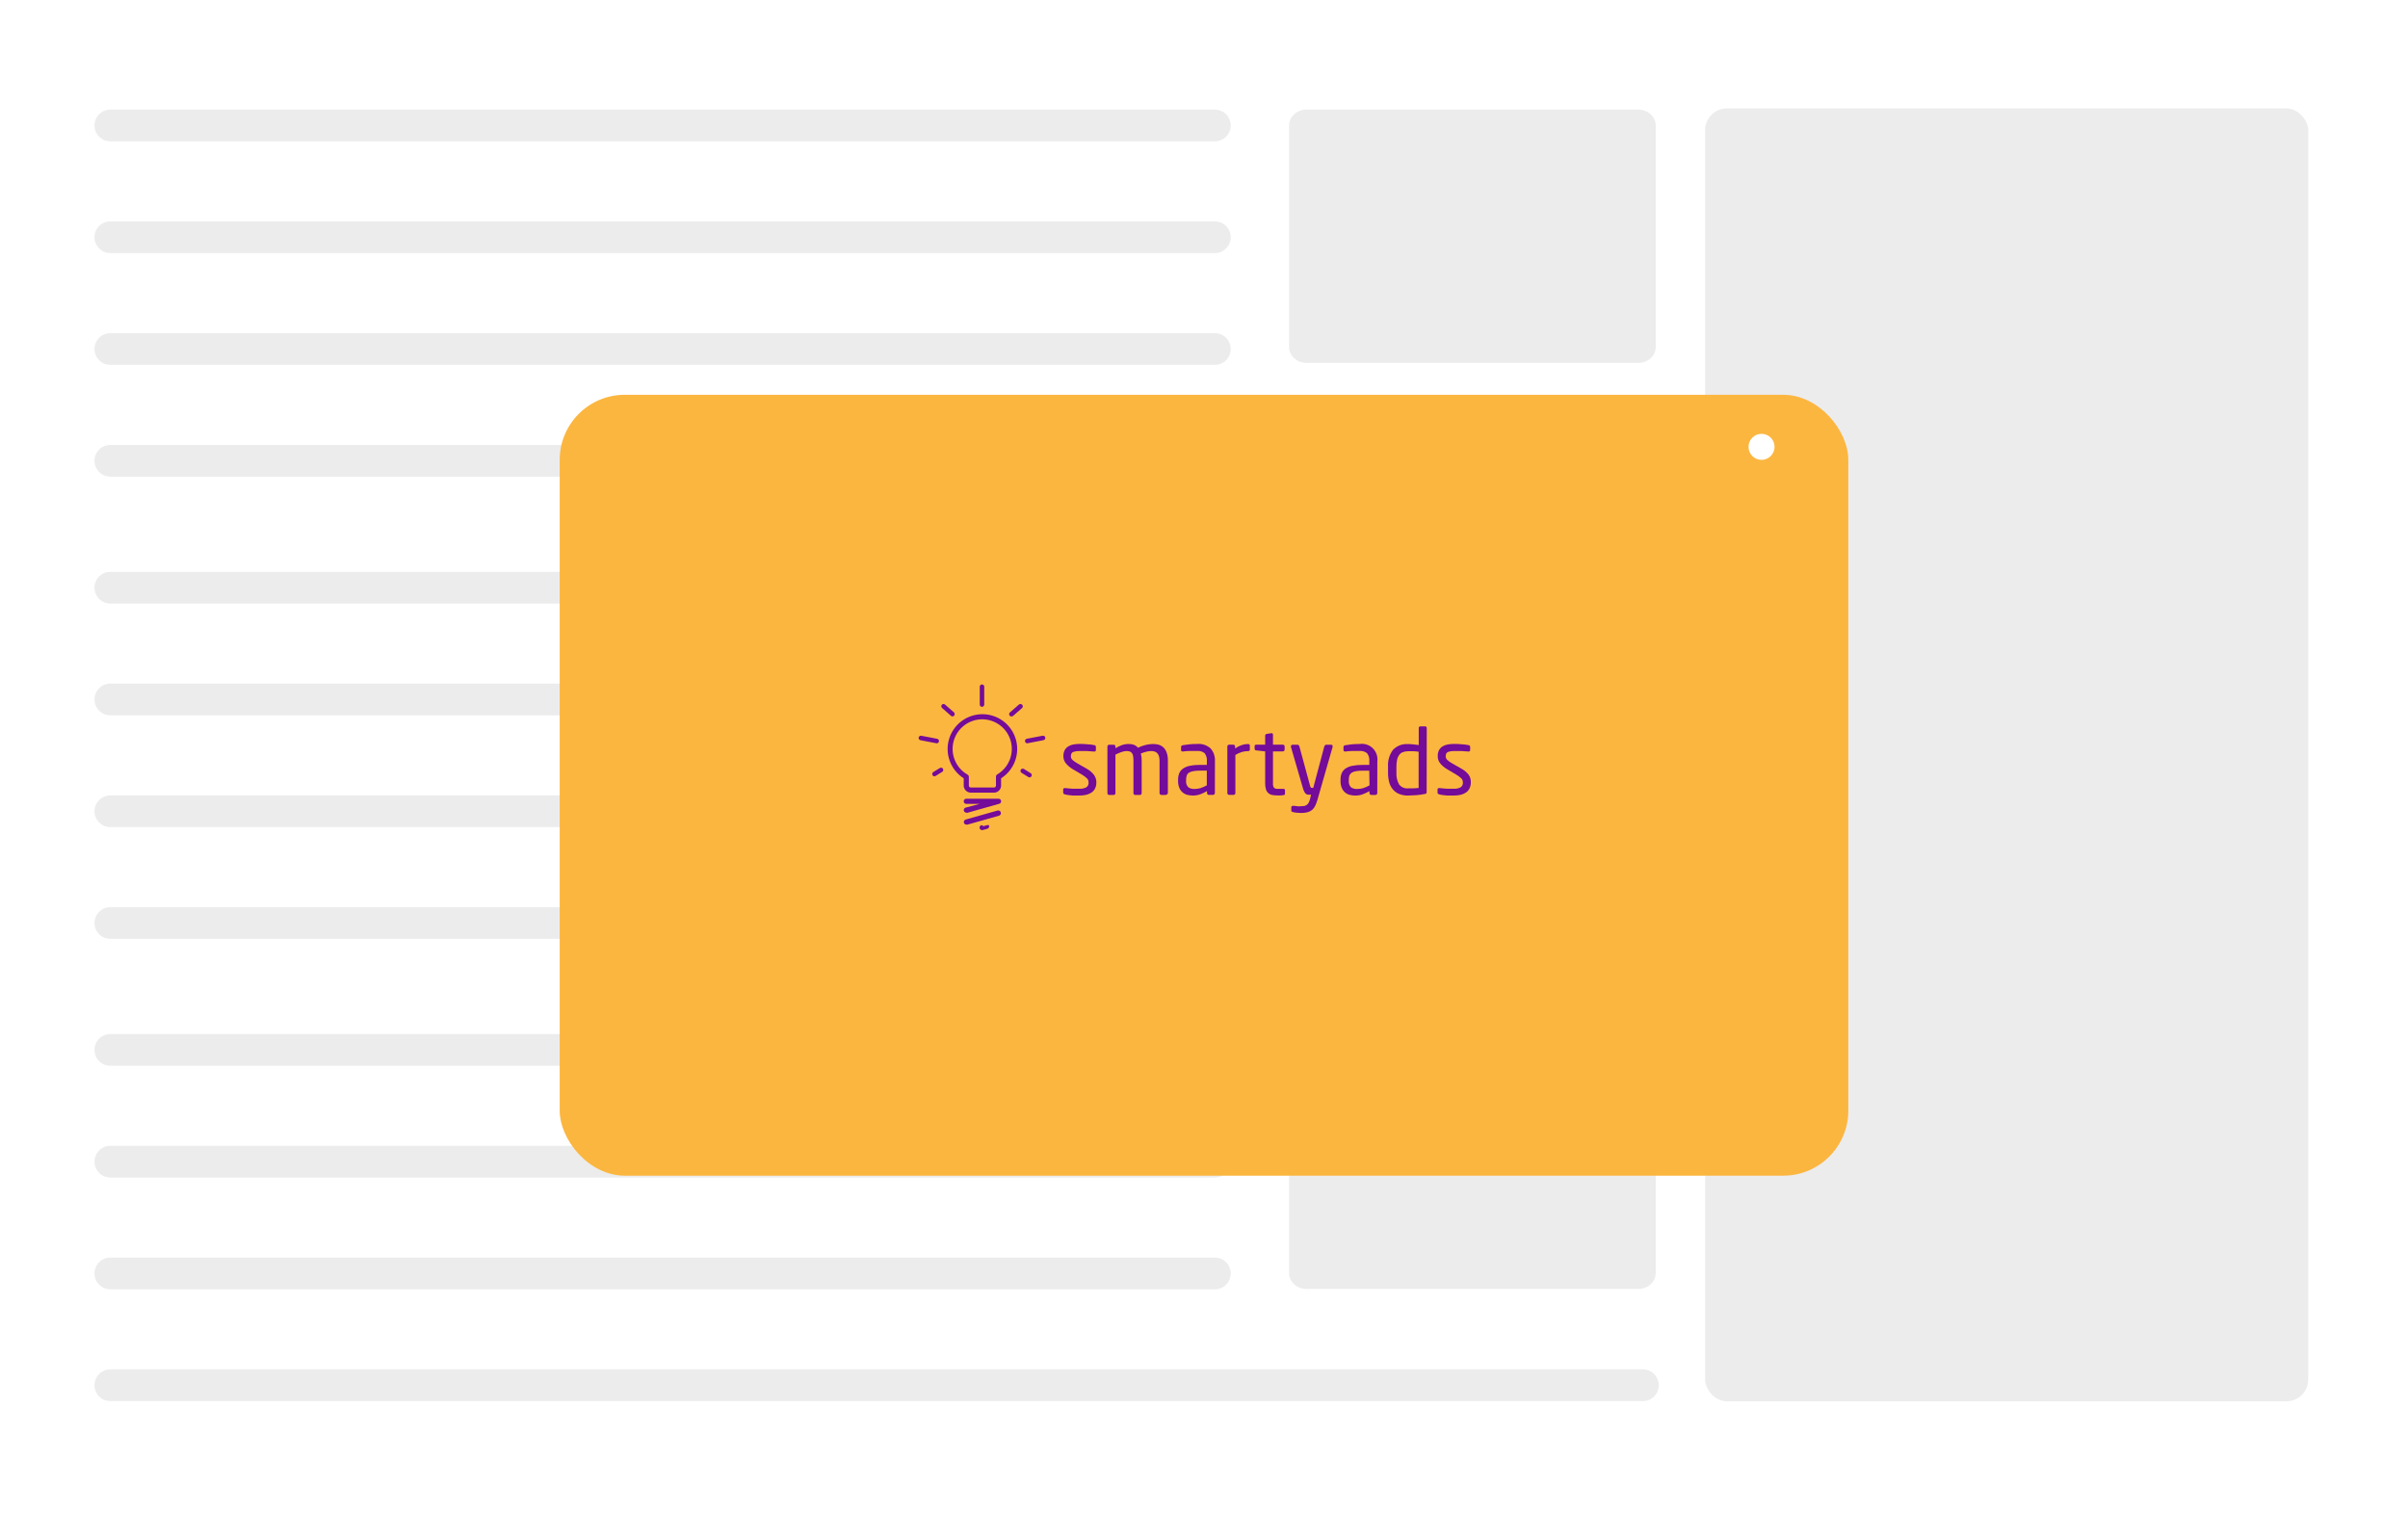 <svg width="555" height="349" viewBox="0 0 555 349" fill="none" xmlns="http://www.w3.org/2000/svg">
<rect width="555" height="349" rx="30" fill="white"/>
<rect x="393" y="25" width="139" height="298" rx="5" fill="#ECECEC"/>
<path d="M280 25.262H25.437C23.418 25.262 21.781 26.899 21.781 28.918C21.781 30.937 23.418 32.574 25.437 32.574H280C282.019 32.574 283.656 30.937 283.656 28.918C283.656 26.899 282.019 25.262 280 25.262Z" fill="#D7D7D7" fill-opacity="0.47"/>
<path d="M280 51.027H25.437C23.418 51.027 21.781 52.664 21.781 54.683C21.781 56.703 23.418 58.339 25.437 58.339H280C282.019 58.339 283.656 56.703 283.656 54.683C283.656 52.664 282.019 51.027 280 51.027Z" fill="#D7D7D7" fill-opacity="0.47"/>
<path d="M280 76.793H25.437C23.418 76.793 21.781 78.43 21.781 80.449C21.781 82.468 23.418 84.105 25.437 84.105H280C282.019 84.105 283.656 82.468 283.656 80.449C283.656 78.43 282.019 76.793 280 76.793Z" fill="#D7D7D7" fill-opacity="0.47"/>
<path d="M378.657 102.559H25.437C23.418 102.559 21.781 104.195 21.781 106.215C21.781 108.234 23.418 109.871 25.437 109.871H378.657C380.676 109.871 382.313 108.234 382.313 106.215C382.313 104.195 380.676 102.559 378.657 102.559Z" fill="#D7D7D7" fill-opacity="0.47"/>
<path d="M377.621 25.27H301.096C298.89 25.27 297.102 26.908 297.102 28.929V79.985C297.102 82.006 298.89 83.645 301.096 83.645H377.621C379.827 83.645 381.615 82.006 381.615 79.985V28.929C381.615 26.908 379.827 25.27 377.621 25.27Z" fill="#D7D7D7" fill-opacity="0.47"/>
<path d="M280 131.809H25.437C23.418 131.809 21.781 133.445 21.781 135.465C21.781 137.484 23.418 139.121 25.437 139.121H280C282.019 139.121 283.656 137.484 283.656 135.465C283.656 133.445 282.019 131.809 280 131.809Z" fill="#D7D7D7" fill-opacity="0.47"/>
<path d="M280 157.572H25.437C23.418 157.572 21.781 159.209 21.781 161.228C21.781 163.247 23.418 164.884 25.437 164.884H280C282.019 164.884 283.656 163.247 283.656 161.228C283.656 159.209 282.019 157.572 280 157.572Z" fill="#D7D7D7" fill-opacity="0.47"/>
<path d="M280 183.34H25.437C23.418 183.34 21.781 184.977 21.781 186.996C21.781 189.015 23.418 190.652 25.437 190.652H280C282.019 190.652 283.656 189.015 283.656 186.996C283.656 184.977 282.019 183.34 280 183.34Z" fill="#D7D7D7" fill-opacity="0.47"/>
<path d="M378.657 209.107H25.437C23.418 209.107 21.781 210.744 21.781 212.763C21.781 214.783 23.418 216.419 25.437 216.419H378.657C380.676 216.419 382.313 214.783 382.313 212.763C382.313 210.744 380.676 209.107 378.657 209.107Z" fill="#D7D7D7" fill-opacity="0.47"/>
<path d="M377.621 132.436H301.096C298.89 132.436 297.102 134.074 297.102 136.095V187.151C297.102 189.172 298.89 190.811 301.096 190.811H377.621C379.827 190.811 381.615 189.172 381.615 187.151V136.095C381.615 134.074 379.827 132.436 377.621 132.436Z" fill="#D7D7D7" fill-opacity="0.47"/>
<path d="M280 238.35H25.437C23.418 238.35 21.781 239.986 21.781 242.006C21.781 244.025 23.418 245.662 25.437 245.662H280C282.019 245.662 283.656 244.025 283.656 242.006C283.656 239.986 282.019 238.35 280 238.35Z" fill="#D7D7D7" fill-opacity="0.47"/>
<path d="M280 264.113H25.437C23.418 264.113 21.781 265.75 21.781 267.769C21.781 269.788 23.418 271.425 25.437 271.425H280C282.019 271.425 283.656 269.788 283.656 267.769C283.656 265.75 282.019 264.113 280 264.113Z" fill="#D7D7D7" fill-opacity="0.47"/>
<path d="M280 289.879H25.437C23.418 289.879 21.781 291.516 21.781 293.535C21.781 295.554 23.418 297.191 25.437 297.191H280C282.019 297.191 283.656 295.554 283.656 293.535C283.656 291.516 282.019 289.879 280 289.879Z" fill="#D7D7D7" fill-opacity="0.47"/>
<path d="M378.657 315.646H25.437C23.418 315.646 21.781 317.283 21.781 319.302C21.781 321.322 23.418 322.959 25.437 322.959H378.657C380.676 322.959 382.313 321.322 382.313 319.302C382.313 317.283 380.676 315.646 378.657 315.646Z" fill="#D7D7D7" fill-opacity="0.47"/>
<path d="M377.621 238.729H301.096C298.89 238.729 297.102 240.367 297.102 242.388V293.444C297.102 295.465 298.89 297.104 301.096 297.104H377.621C379.827 297.104 381.615 295.465 381.615 293.444V242.388C381.615 240.367 379.827 238.729 377.621 238.729Z" fill="#D7D7D7" fill-opacity="0.47"/>
<g filter="url(#filter0_d)">
<rect x="129" y="84" width="297" height="180" rx="15" fill="#FBB640"/>
</g>
<path d="M252.691 180.329C252.7 180.801 252.607 181.269 252.416 181.701C252.231 182.079 251.957 182.407 251.617 182.655C251.253 182.902 250.85 183.084 250.424 183.192C249.896 183.316 249.355 183.376 248.813 183.371H248.109C247.835 183.371 247.549 183.371 247.25 183.371L246.332 183.276C246.046 183.246 245.763 183.194 245.485 183.121C245.198 183.049 245.043 182.906 245.043 182.703V181.963C245.041 181.92 245.049 181.876 245.068 181.836C245.087 181.797 245.115 181.763 245.151 181.737C245.229 181.677 245.327 181.648 245.425 181.653H245.509L246.344 181.737L247.25 181.808H248.121H248.813C249.35 181.842 249.885 181.73 250.364 181.486C250.558 181.36 250.711 181.18 250.804 180.968C250.897 180.756 250.927 180.522 250.889 180.293C250.894 179.978 250.774 179.673 250.555 179.446C250.196 179.099 249.796 178.799 249.362 178.552L247.238 177.287C246.653 176.943 246.128 176.503 245.688 175.986C245.288 175.509 245.076 174.903 245.091 174.28C245.077 173.81 245.18 173.342 245.389 172.92C245.58 172.572 245.855 172.277 246.189 172.061C246.553 171.834 246.958 171.681 247.382 171.608C247.882 171.52 248.389 171.476 248.897 171.477C249.471 171.474 250.044 171.502 250.615 171.56C251.164 171.56 251.688 171.668 252.178 171.751C252.452 171.751 252.583 171.942 252.583 172.181V172.873C252.589 172.921 252.584 172.97 252.568 173.016C252.552 173.062 252.526 173.104 252.491 173.138C252.457 173.173 252.415 173.199 252.369 173.215C252.323 173.231 252.274 173.236 252.225 173.23H252.046L250.579 173.123C249.971 173.123 249.386 173.123 248.778 173.123C248.296 173.103 247.815 173.172 247.358 173.326C247 173.469 246.821 173.803 246.821 174.34C246.819 174.495 246.85 174.648 246.912 174.79C246.974 174.932 247.065 175.059 247.179 175.163C247.512 175.465 247.881 175.725 248.276 175.939L250.364 177.132C251.066 177.503 251.68 178.019 252.166 178.647C252.513 179.138 252.697 179.727 252.691 180.329V180.329Z" fill="#740B99"/>
<path d="M268.97 183.103C268.933 183.143 268.889 183.175 268.84 183.198C268.791 183.22 268.738 183.233 268.683 183.234H267.669C267.557 183.232 267.45 183.184 267.371 183.103C267.333 183.066 267.303 183.022 267.282 182.972C267.262 182.923 267.251 182.87 267.252 182.817V175.372C267.261 175.001 267.213 174.631 267.109 174.275C267.023 174.018 266.885 173.783 266.703 173.583C266.534 173.414 266.324 173.291 266.095 173.225C265.847 173.152 265.59 173.116 265.331 173.118C264.928 173.125 264.528 173.181 264.138 173.285C263.709 173.404 263.291 173.535 262.945 173.69C263.083 174.224 263.147 174.774 263.136 175.325V182.817C263.137 182.922 263.098 183.024 263.029 183.103C262.997 183.145 262.955 183.179 262.907 183.202C262.86 183.225 262.807 183.236 262.754 183.234H261.597C261.546 183.235 261.496 183.223 261.45 183.2C261.404 183.178 261.365 183.144 261.335 183.103C261.273 183.02 261.24 182.92 261.239 182.817V175.325C261.244 174.949 261.212 174.573 261.144 174.203C261.1 173.96 260.998 173.73 260.845 173.535C260.707 173.374 260.525 173.258 260.321 173.201C260.09 173.146 259.854 173.118 259.617 173.118C259.208 173.132 258.804 173.217 258.424 173.368C257.967 173.531 257.52 173.722 257.087 173.941V182.817C257.087 182.92 257.053 183.02 256.992 183.103C256.959 183.144 256.917 183.177 256.869 183.2C256.822 183.222 256.77 183.234 256.718 183.234H255.596C255.545 183.234 255.495 183.222 255.45 183.199C255.404 183.176 255.365 183.144 255.334 183.103C255.273 183.02 255.239 182.92 255.238 182.817V172.08C255.241 171.969 255.284 171.864 255.358 171.781C255.393 171.741 255.438 171.71 255.487 171.689C255.537 171.668 255.59 171.659 255.644 171.662H256.694C256.747 171.662 256.8 171.672 256.849 171.693C256.898 171.713 256.943 171.743 256.98 171.781C257.051 171.865 257.089 171.971 257.087 172.08V172.473C257.536 172.203 258.007 171.971 258.495 171.781C259.03 171.587 259.596 171.49 260.165 171.495C260.571 171.485 260.976 171.55 261.358 171.686C261.714 171.832 262.029 172.061 262.277 172.354C262.844 172.075 263.44 171.859 264.055 171.71C264.613 171.572 265.186 171.5 265.761 171.495C266.212 171.491 266.662 171.552 267.097 171.674C267.504 171.801 267.876 172.022 268.183 172.319C268.511 172.657 268.76 173.065 268.91 173.512C269.102 174.104 269.191 174.726 269.173 175.349V182.793C269.166 182.857 269.144 182.919 269.109 182.973C269.073 183.027 269.026 183.071 268.97 183.103V183.103Z" fill="#740B99"/>
<path d="M280.008 182.813C280.006 182.867 279.994 182.92 279.971 182.969C279.949 183.018 279.917 183.063 279.877 183.099C279.839 183.14 279.793 183.173 279.741 183.196C279.69 183.219 279.635 183.23 279.578 183.23H278.612C278.558 183.229 278.505 183.216 278.456 183.194C278.407 183.171 278.362 183.139 278.326 183.099C278.284 183.065 278.25 183.021 278.227 182.971C278.204 182.922 278.193 182.867 278.195 182.813V182.348C277.699 182.637 277.18 182.885 276.644 183.087C276.104 183.279 275.534 183.375 274.961 183.373C274.523 183.377 274.086 183.325 273.661 183.219C273.26 183.12 272.888 182.928 272.575 182.658C272.239 182.375 271.977 182.015 271.812 181.608C271.605 181.089 271.507 180.532 271.526 179.974V179.723C271.52 179.214 271.609 178.708 271.788 178.232C271.973 177.803 272.275 177.435 272.659 177.17C273.128 176.846 273.661 176.627 274.222 176.526C275.007 176.368 275.807 176.296 276.608 176.311H278.159V175.476C278.227 174.819 278.049 174.159 277.658 173.627C277.169 173.229 276.543 173.04 275.916 173.102C275.224 173.102 274.627 173.102 274.103 173.102C273.578 173.102 273.112 173.173 272.695 173.221H272.587C272.495 173.221 272.404 173.197 272.325 173.15C272.253 173.15 272.218 173.018 272.218 172.875V172.171C272.218 171.945 272.361 171.813 272.659 171.765C272.957 171.718 273.566 171.634 274.079 171.575C274.592 171.515 275.2 171.491 275.916 171.491C276.484 171.437 277.058 171.503 277.598 171.686C278.139 171.869 278.635 172.165 279.054 172.553C279.738 173.358 280.084 174.397 280.02 175.452L280.008 182.813ZM278.147 177.635H276.596C276.068 177.625 275.541 177.665 275.021 177.754C274.669 177.801 274.331 177.923 274.031 178.112C273.796 178.259 273.618 178.482 273.53 178.745C273.421 179.051 273.369 179.374 273.375 179.699V179.95C273.341 180.226 273.37 180.507 273.459 180.771C273.547 181.035 273.694 181.276 273.888 181.477C274.309 181.76 274.813 181.894 275.319 181.859C275.796 181.864 276.271 181.796 276.727 181.656C277.219 181.489 277.694 181.277 278.147 181.023V177.635Z" fill="#740B99"/>
<path d="M287.627 173.137C287.147 173.138 286.669 173.206 286.207 173.339C285.687 173.502 285.19 173.73 284.728 174.019V182.812C284.729 182.865 284.718 182.918 284.698 182.967C284.677 183.016 284.647 183.061 284.609 183.098C284.531 183.179 284.423 183.226 284.311 183.229H283.285C283.23 183.231 283.176 183.22 283.126 183.197C283.077 183.174 283.033 183.14 282.998 183.098C282.96 183.061 282.93 183.016 282.909 182.967C282.889 182.918 282.878 182.865 282.879 182.812V172.075C282.878 172.019 282.888 171.965 282.909 171.914C282.929 171.862 282.96 171.816 282.998 171.776C283.034 171.736 283.078 171.705 283.128 171.684C283.177 171.663 283.231 171.654 283.285 171.657H284.263C284.317 171.654 284.37 171.663 284.42 171.684C284.469 171.705 284.513 171.736 284.549 171.776C284.628 171.86 284.671 171.972 284.668 172.087V172.528C285.136 172.192 285.65 171.926 286.196 171.74C286.657 171.586 287.14 171.506 287.627 171.502C287.926 171.502 288.069 171.633 288.069 171.896V172.767C288.069 173.017 287.926 173.137 287.627 173.137Z" fill="#740B99"/>
<path d="M295.833 183.278L295.141 183.35H294.461C294.037 183.356 293.613 183.32 293.196 183.243C292.868 183.177 292.563 183.025 292.314 182.801C292.058 182.571 291.872 182.273 291.777 181.942C291.645 181.485 291.584 181.01 291.598 180.534V173.198L289.57 172.971C289.295 172.971 289.164 172.816 289.164 172.589V172.017C289.164 171.766 289.295 171.647 289.57 171.647H291.598V169.583C291.595 169.53 291.602 169.477 291.62 169.427C291.637 169.378 291.665 169.332 291.7 169.293C291.736 169.254 291.779 169.223 291.827 169.201C291.875 169.179 291.927 169.167 291.98 169.165L293.077 168.998C293.12 168.997 293.162 169.005 293.201 169.021C293.24 169.038 293.275 169.062 293.304 169.093C293.337 169.128 293.363 169.169 293.379 169.215C293.396 169.26 293.403 169.308 293.399 169.356V171.647H295.666C295.721 171.645 295.776 171.654 295.828 171.675C295.879 171.695 295.926 171.726 295.965 171.765C296.004 171.804 296.035 171.851 296.055 171.902C296.076 171.954 296.085 172.009 296.084 172.064V172.78C296.085 172.835 296.076 172.89 296.055 172.942C296.035 172.993 296.004 173.04 295.965 173.079C295.926 173.118 295.879 173.149 295.828 173.169C295.776 173.189 295.721 173.199 295.666 173.198H293.399V180.523C293.347 180.903 293.436 181.289 293.65 181.608C293.907 181.789 294.221 181.87 294.533 181.835H295.726C296.024 181.835 296.167 181.942 296.167 182.133V182.885C296.203 183.111 296.083 183.231 295.833 183.278Z" fill="#740B99"/>
<path d="M307.143 172.03C307.153 172.077 307.153 172.126 307.143 172.173L303.671 184.282C303.532 184.781 303.352 185.268 303.134 185.738C302.963 186.102 302.719 186.426 302.418 186.692C302.102 186.938 301.742 187.121 301.356 187.229C300.856 187.348 300.343 187.404 299.829 187.396C299.514 187.393 299.2 187.373 298.887 187.336C298.609 187.319 298.333 187.275 298.064 187.205C297.951 187.188 297.842 187.151 297.742 187.098C297.701 187.077 297.668 187.043 297.647 187.003C297.626 186.962 297.617 186.917 297.622 186.871V186.096C297.622 185.869 297.754 185.75 298.016 185.75C298.255 185.75 298.577 185.75 298.958 185.833C299.34 185.917 299.65 185.833 299.889 185.833C300.153 185.836 300.417 185.812 300.676 185.762C300.886 185.714 301.081 185.621 301.249 185.487C301.424 185.335 301.566 185.148 301.667 184.938C301.808 184.655 301.912 184.354 301.977 184.044L302.18 183.185H301.893C301.743 183.203 301.59 183.203 301.44 183.185C301.289 183.158 301.146 183.097 301.022 183.006C300.869 182.887 300.743 182.736 300.652 182.564C300.519 182.313 300.411 182.05 300.33 181.777L297.539 172.173C297.529 172.126 297.529 172.077 297.539 172.03C297.539 171.791 297.67 171.672 297.92 171.672H299.113C299.155 171.673 299.196 171.683 299.233 171.701C299.271 171.72 299.303 171.746 299.328 171.779C299.394 171.842 299.443 171.92 299.471 172.006L301.953 181.145C301.97 181.294 302.037 181.433 302.144 181.539C302.201 181.585 302.273 181.61 302.347 181.61H302.681L305.246 171.982C305.279 171.899 305.332 171.825 305.401 171.768C305.434 171.735 305.473 171.71 305.516 171.694C305.559 171.677 305.605 171.67 305.651 171.672H306.844C307.023 171.672 307.143 171.791 307.143 172.03Z" fill="#740B99"/>
<path d="M317.437 182.817C317.438 182.871 317.428 182.924 317.407 182.973C317.387 183.022 317.356 183.067 317.318 183.104C317.24 183.185 317.133 183.232 317.02 183.235H316.054C315.941 183.232 315.834 183.185 315.755 183.104C315.717 183.067 315.687 183.022 315.666 182.973C315.646 182.924 315.635 182.871 315.636 182.817V182.352C315.137 182.642 314.614 182.889 314.073 183.092C313.534 183.285 312.964 183.382 312.391 183.378C311.957 183.381 311.524 183.329 311.103 183.223C310.698 183.124 310.322 182.932 310.005 182.662C309.676 182.376 309.418 182.016 309.253 181.612C309.046 181.093 308.949 180.537 308.967 179.978V179.728C308.955 179.218 309.045 178.711 309.23 178.236C309.414 177.811 309.711 177.443 310.089 177.174C310.563 176.853 311.099 176.634 311.663 176.53C312.449 176.373 313.248 176.301 314.049 176.316H315.6V175.48C315.669 174.823 315.49 174.164 315.099 173.631C314.611 173.233 313.984 173.045 313.357 173.106C312.665 173.106 312.069 173.106 311.544 173.106C311.019 173.106 310.554 173.178 310.136 173.226H310.029C309.936 173.226 309.846 173.201 309.766 173.154C309.723 173.124 309.689 173.082 309.668 173.034C309.647 172.985 309.64 172.932 309.647 172.88V172.176C309.647 171.949 309.802 171.818 310.089 171.77C310.375 171.722 311.007 171.639 311.508 171.579C312.009 171.52 312.701 171.496 313.357 171.496C313.902 171.413 314.459 171.457 314.984 171.625C315.509 171.792 315.989 172.079 316.385 172.462C316.781 172.846 317.083 173.316 317.268 173.835C317.452 174.354 317.514 174.909 317.449 175.457L317.437 182.817ZM315.588 177.64H314.097C313.569 177.63 313.042 177.67 312.522 177.759C312.17 177.803 311.831 177.925 311.532 178.117C311.299 178.269 311.12 178.49 311.019 178.749C310.915 179.056 310.867 179.38 310.876 179.704V179.954C310.841 180.23 310.868 180.51 310.954 180.774C311.041 181.038 311.185 181.28 311.377 181.481C311.799 181.762 312.302 181.896 312.809 181.863C313.286 181.87 313.76 181.801 314.216 181.66C314.713 181.496 315.192 181.284 315.648 181.028L315.588 177.64Z" fill="#740B99"/>
<path d="M328.817 182.54C328.828 182.654 328.799 182.768 328.734 182.862C328.734 182.946 328.567 182.994 328.376 183.017C327.734 183.147 327.084 183.239 326.431 183.292C325.787 183.292 325.143 183.375 324.499 183.375C323.801 183.392 323.107 183.266 322.459 183.005C321.907 182.783 321.419 182.426 321.039 181.967C320.639 181.492 320.349 180.934 320.192 180.333C320.004 179.633 319.911 178.911 319.918 178.186V176.671C319.832 175.304 320.233 173.951 321.051 172.853C321.49 172.388 322.028 172.027 322.624 171.796C323.221 171.565 323.861 171.469 324.499 171.517C324.821 171.517 325.215 171.517 325.692 171.576C326.169 171.636 326.575 171.66 326.992 171.731V167.818C326.989 167.766 326.996 167.713 327.015 167.663C327.034 167.614 327.062 167.569 327.1 167.532C327.137 167.495 327.182 167.466 327.231 167.447C327.28 167.429 327.333 167.421 327.386 167.425H328.46C328.51 167.423 328.56 167.432 328.608 167.451C328.655 167.469 328.698 167.497 328.734 167.532C328.804 167.611 328.842 167.713 328.841 167.818L328.817 182.54ZM326.968 173.282C326.574 173.215 326.175 173.176 325.775 173.163H324.582C324.138 173.154 323.697 173.231 323.282 173.39C322.942 173.534 322.652 173.775 322.447 174.082C322.216 174.414 322.061 174.793 321.993 175.191C321.893 175.686 321.845 176.19 321.85 176.694V178.138C321.798 179.059 322.005 179.976 322.447 180.786C322.688 181.117 323.013 181.378 323.388 181.542C323.764 181.705 324.176 181.766 324.582 181.717C324.952 181.717 325.358 181.717 325.775 181.717L326.968 181.633V173.282Z" fill="#740B99"/>
<path d="M338.997 180.329C339.009 180.802 338.911 181.272 338.711 181.701C338.529 182.082 338.254 182.41 337.911 182.655C337.548 182.902 337.144 183.084 336.718 183.192C336.191 183.316 335.65 183.376 335.108 183.371H334.38C334.106 183.371 333.819 183.371 333.521 183.371L332.602 183.276C332.32 183.247 332.041 183.195 331.767 183.121C331.469 183.049 331.326 182.906 331.326 182.703V181.963C331.321 181.921 331.327 181.877 331.344 181.838C331.361 181.798 331.387 181.763 331.421 181.737C331.5 181.677 331.597 181.648 331.696 181.653H331.779L332.614 181.737L333.533 181.808H334.392H335.084C335.62 181.843 336.156 181.731 336.635 181.486C336.829 181.36 336.981 181.18 337.075 180.968C337.168 180.756 337.197 180.522 337.16 180.293C337.165 179.978 337.045 179.673 336.826 179.446C336.467 179.099 336.066 178.799 335.633 178.552L333.509 177.287C332.923 176.943 332.399 176.503 331.958 175.986C331.562 175.508 331.354 174.901 331.374 174.28C331.356 173.811 331.455 173.343 331.66 172.92C331.851 172.572 332.126 172.277 332.459 172.061C332.824 171.834 333.229 171.68 333.652 171.608C334.152 171.519 334.659 171.475 335.167 171.477C335.737 171.474 336.307 171.502 336.873 171.56C337.434 171.56 337.947 171.668 338.436 171.751C338.711 171.751 338.842 171.942 338.842 172.181V172.873C338.848 172.921 338.842 172.97 338.826 173.016C338.81 173.062 338.784 173.104 338.75 173.138C338.715 173.173 338.674 173.199 338.628 173.215C338.581 173.231 338.532 173.236 338.484 173.23H338.424L336.957 173.123C336.349 173.123 335.764 173.123 335.167 173.123C334.686 173.102 334.204 173.171 333.748 173.326C333.39 173.469 333.211 173.803 333.211 174.34C333.209 174.495 333.24 174.648 333.302 174.79C333.363 174.932 333.454 175.059 333.569 175.163C333.898 175.465 334.262 175.725 334.654 175.939L336.742 177.132C337.446 177.499 338.061 178.017 338.544 178.647C338.865 179.147 339.023 179.735 338.997 180.329V180.329Z" fill="#740B99"/>
<path d="M222.726 187.316C222.597 187.316 222.471 187.274 222.368 187.197C222.264 187.119 222.189 187.01 222.153 186.886C222.131 186.812 222.124 186.734 222.133 186.657C222.142 186.58 222.166 186.505 222.203 186.438C222.241 186.37 222.292 186.31 222.353 186.262C222.414 186.214 222.484 186.179 222.559 186.159L225.804 185.3H222.714C222.555 185.3 222.404 185.237 222.292 185.125C222.18 185.013 222.117 184.861 222.117 184.703C222.117 184.545 222.18 184.393 222.292 184.281C222.404 184.169 222.555 184.107 222.714 184.107H230.063C230.141 184.096 230.221 184.102 230.297 184.122C230.373 184.143 230.445 184.178 230.507 184.227C230.57 184.275 230.622 184.335 230.662 184.403C230.701 184.472 230.727 184.547 230.737 184.626C230.747 184.704 230.742 184.784 230.721 184.86C230.7 184.936 230.665 185.007 230.617 185.07C230.569 185.133 230.509 185.185 230.44 185.224C230.372 185.264 230.296 185.289 230.218 185.3L222.869 187.375L222.726 187.316Z" fill="#740B99"/>
<path d="M222.734 190.067C222.604 190.069 222.478 190.028 222.374 189.95C222.271 189.872 222.196 189.762 222.161 189.637C222.121 189.487 222.14 189.327 222.216 189.191C222.292 189.055 222.418 188.954 222.567 188.91L229.916 186.834C230.074 186.791 230.243 186.813 230.385 186.895C230.527 186.976 230.631 187.111 230.674 187.269C230.716 187.427 230.694 187.596 230.613 187.738C230.531 187.88 230.396 187.984 230.238 188.027L222.889 190.103L222.734 190.067Z" fill="#740B99"/>
<path d="M226.365 191.354C226.236 191.354 226.111 191.312 226.008 191.235C225.904 191.157 225.829 191.048 225.793 190.925C225.771 190.85 225.765 190.772 225.773 190.695C225.782 190.618 225.806 190.544 225.843 190.476C225.881 190.408 225.932 190.349 225.993 190.301C226.054 190.253 226.124 190.218 226.199 190.197L226.711 190.424C227.033 190.34 227.904 189.994 227.963 190.304C227.985 190.379 227.992 190.457 227.983 190.534C227.974 190.611 227.951 190.685 227.913 190.753C227.875 190.821 227.824 190.88 227.763 190.928C227.702 190.976 227.633 191.011 227.558 191.032L226.52 191.33L226.365 191.354Z" fill="#740B99"/>
<path d="M229.088 182.709H223.767C223.332 182.709 222.915 182.537 222.607 182.231C222.298 181.925 222.124 181.509 222.12 181.074V179.404C220.657 178.472 219.536 177.091 218.924 175.467C218.313 173.843 218.245 172.065 218.73 170.399C219.216 168.734 220.228 167.27 221.616 166.229C223.004 165.188 224.692 164.625 226.427 164.625C228.162 164.625 229.85 165.188 231.238 166.229C232.626 167.27 233.639 168.734 234.124 170.399C234.61 172.065 234.541 173.843 233.93 175.467C233.319 177.091 232.197 178.472 230.734 179.404V181.134C230.715 181.558 230.534 181.959 230.227 182.252C229.92 182.546 229.512 182.709 229.088 182.709V182.709ZM226.391 165.804C224.885 165.802 223.42 166.298 222.225 167.215C221.03 168.133 220.173 169.42 219.786 170.876C219.399 172.332 219.505 173.875 220.087 175.264C220.669 176.654 221.694 177.812 223.003 178.557C223.095 178.607 223.171 178.681 223.224 178.772C223.277 178.862 223.303 178.966 223.302 179.07V181.074C223.301 181.135 223.314 181.195 223.337 181.251C223.361 181.306 223.395 181.357 223.438 181.399C223.482 181.441 223.533 181.475 223.59 181.497C223.646 181.519 223.706 181.529 223.767 181.528H229.088C229.148 181.529 229.208 181.519 229.265 181.497C229.321 181.475 229.373 181.441 229.416 181.399C229.459 181.357 229.494 181.306 229.517 181.251C229.541 181.195 229.553 181.135 229.553 181.074V179.022C229.552 178.919 229.578 178.818 229.629 178.728C229.679 178.638 229.751 178.563 229.839 178.509C231.129 177.751 232.133 176.589 232.698 175.203C233.263 173.818 233.356 172.285 232.965 170.841C232.573 169.397 231.717 168.121 230.529 167.211C229.342 166.301 227.888 165.807 226.391 165.804V165.804Z" fill="#740B99"/>
<path d="M233.109 165.141C233.003 165.141 232.899 165.108 232.812 165.047C232.724 164.987 232.657 164.901 232.62 164.801C232.582 164.702 232.576 164.593 232.601 164.49C232.627 164.386 232.684 164.293 232.764 164.223L234.85 162.399C234.956 162.308 235.094 162.264 235.232 162.275C235.371 162.286 235.499 162.352 235.59 162.458C235.638 162.506 235.676 162.562 235.702 162.625C235.728 162.687 235.741 162.754 235.741 162.822C235.741 162.889 235.728 162.956 235.702 163.019C235.676 163.081 235.638 163.138 235.59 163.185L233.503 165.01C233.45 165.059 233.388 165.096 233.32 165.118C233.252 165.141 233.181 165.149 233.109 165.141V165.141Z" fill="#740B99"/>
<path d="M226.339 162.927C226.2 162.927 226.067 162.871 225.968 162.773C225.87 162.675 225.815 162.541 225.815 162.402V158.369C225.803 158.295 225.808 158.218 225.829 158.146C225.85 158.073 225.886 158.006 225.935 157.949C225.985 157.891 226.046 157.845 226.114 157.813C226.183 157.782 226.258 157.766 226.334 157.766C226.409 157.766 226.484 157.782 226.553 157.813C226.621 157.845 226.682 157.891 226.732 157.949C226.781 158.006 226.817 158.073 226.838 158.146C226.859 158.218 226.864 158.295 226.852 158.369V162.402C226.853 162.539 226.799 162.671 226.703 162.769C226.607 162.867 226.477 162.924 226.339 162.927V162.927Z" fill="#740B99"/>
<path d="M236.748 171.328C236.62 171.325 236.498 171.274 236.404 171.186C236.31 171.098 236.252 170.979 236.24 170.852C236.229 170.724 236.264 170.596 236.34 170.493C236.416 170.389 236.527 170.317 236.653 170.29L240.315 169.587C240.451 169.565 240.59 169.597 240.703 169.674C240.816 169.752 240.895 169.87 240.924 170.004C240.948 170.14 240.918 170.28 240.84 170.394C240.762 170.508 240.642 170.586 240.506 170.612L236.844 171.316L236.748 171.328Z" fill="#740B99"/>
<path d="M219.546 165.141C219.418 165.143 219.294 165.096 219.2 165.01L217.125 163.185C217.073 163.142 217.03 163.089 216.999 163.028C216.968 162.968 216.949 162.902 216.943 162.834C216.938 162.767 216.946 162.698 216.966 162.634C216.987 162.569 217.021 162.51 217.065 162.458C217.155 162.352 217.284 162.286 217.423 162.275C217.561 162.264 217.699 162.308 217.805 162.399L219.891 164.223C219.989 164.321 220.044 164.454 220.044 164.592C220.044 164.731 219.989 164.864 219.891 164.962C219.804 165.065 219.68 165.129 219.546 165.141Z" fill="#740B99"/>
<path d="M237.291 179.195C237.193 179.197 237.097 179.168 237.016 179.112L235.442 178.134C235.329 178.058 235.248 177.942 235.217 177.809C235.186 177.677 235.207 177.537 235.275 177.418C235.312 177.359 235.36 177.308 235.416 177.268C235.473 177.228 235.536 177.199 235.604 177.183C235.672 177.168 235.742 177.166 235.81 177.177C235.879 177.189 235.944 177.214 236.003 177.252L237.565 178.23C237.681 178.303 237.763 178.419 237.794 178.553C237.826 178.687 237.803 178.827 237.732 178.945C237.684 179.019 237.619 179.081 237.542 179.124C237.465 179.168 237.379 179.192 237.291 179.195Z" fill="#740B99"/>
<path d="M215.385 178.937C215.294 178.938 215.205 178.916 215.125 178.872C215.046 178.828 214.979 178.764 214.932 178.687C214.863 178.569 214.842 178.429 214.873 178.296C214.904 178.163 214.985 178.047 215.099 177.972L216.673 176.994C216.788 176.943 216.918 176.935 217.039 176.973C217.16 177.01 217.263 177.089 217.33 177.197C217.397 177.304 217.422 177.432 217.402 177.557C217.382 177.682 217.318 177.795 217.221 177.876L215.659 178.854C215.577 178.907 215.482 178.936 215.385 178.937V178.937Z" fill="#740B99"/>
<path d="M215.906 171.324H215.811L212.148 170.62C212.013 170.594 211.893 170.516 211.815 170.402C211.737 170.288 211.706 170.148 211.731 170.012C211.76 169.878 211.839 169.76 211.952 169.682C212.065 169.604 212.204 169.573 212.339 169.594L216.002 170.298C216.127 170.325 216.239 170.397 216.315 170.501C216.391 170.604 216.426 170.732 216.414 170.859C216.403 170.987 216.344 171.106 216.251 171.194C216.157 171.282 216.035 171.333 215.906 171.336V171.324Z" fill="#740B99"/>
<circle cx="406" cy="103" r="3" fill="white"/>
<defs>
<filter id="filter0_d" x="109" y="71" width="337" height="220" filterUnits="userSpaceOnUse" color-interpolation-filters="sRGB">
<feFlood flood-opacity="0" result="BackgroundImageFix"/>
<feColorMatrix in="SourceAlpha" type="matrix" values="0 0 0 0 0 0 0 0 0 0 0 0 0 0 0 0 0 0 127 0"/>
<feOffset dy="7"/>
<feGaussianBlur stdDeviation="10"/>
<feColorMatrix type="matrix" values="0 0 0 0 0 0 0 0 0 0 0 0 0 0 0 0 0 0 0.1 0"/>
<feBlend mode="normal" in2="BackgroundImageFix" result="effect1_dropShadow"/>
<feBlend mode="normal" in="SourceGraphic" in2="effect1_dropShadow" result="shape"/>
</filter>
</defs>
</svg>
